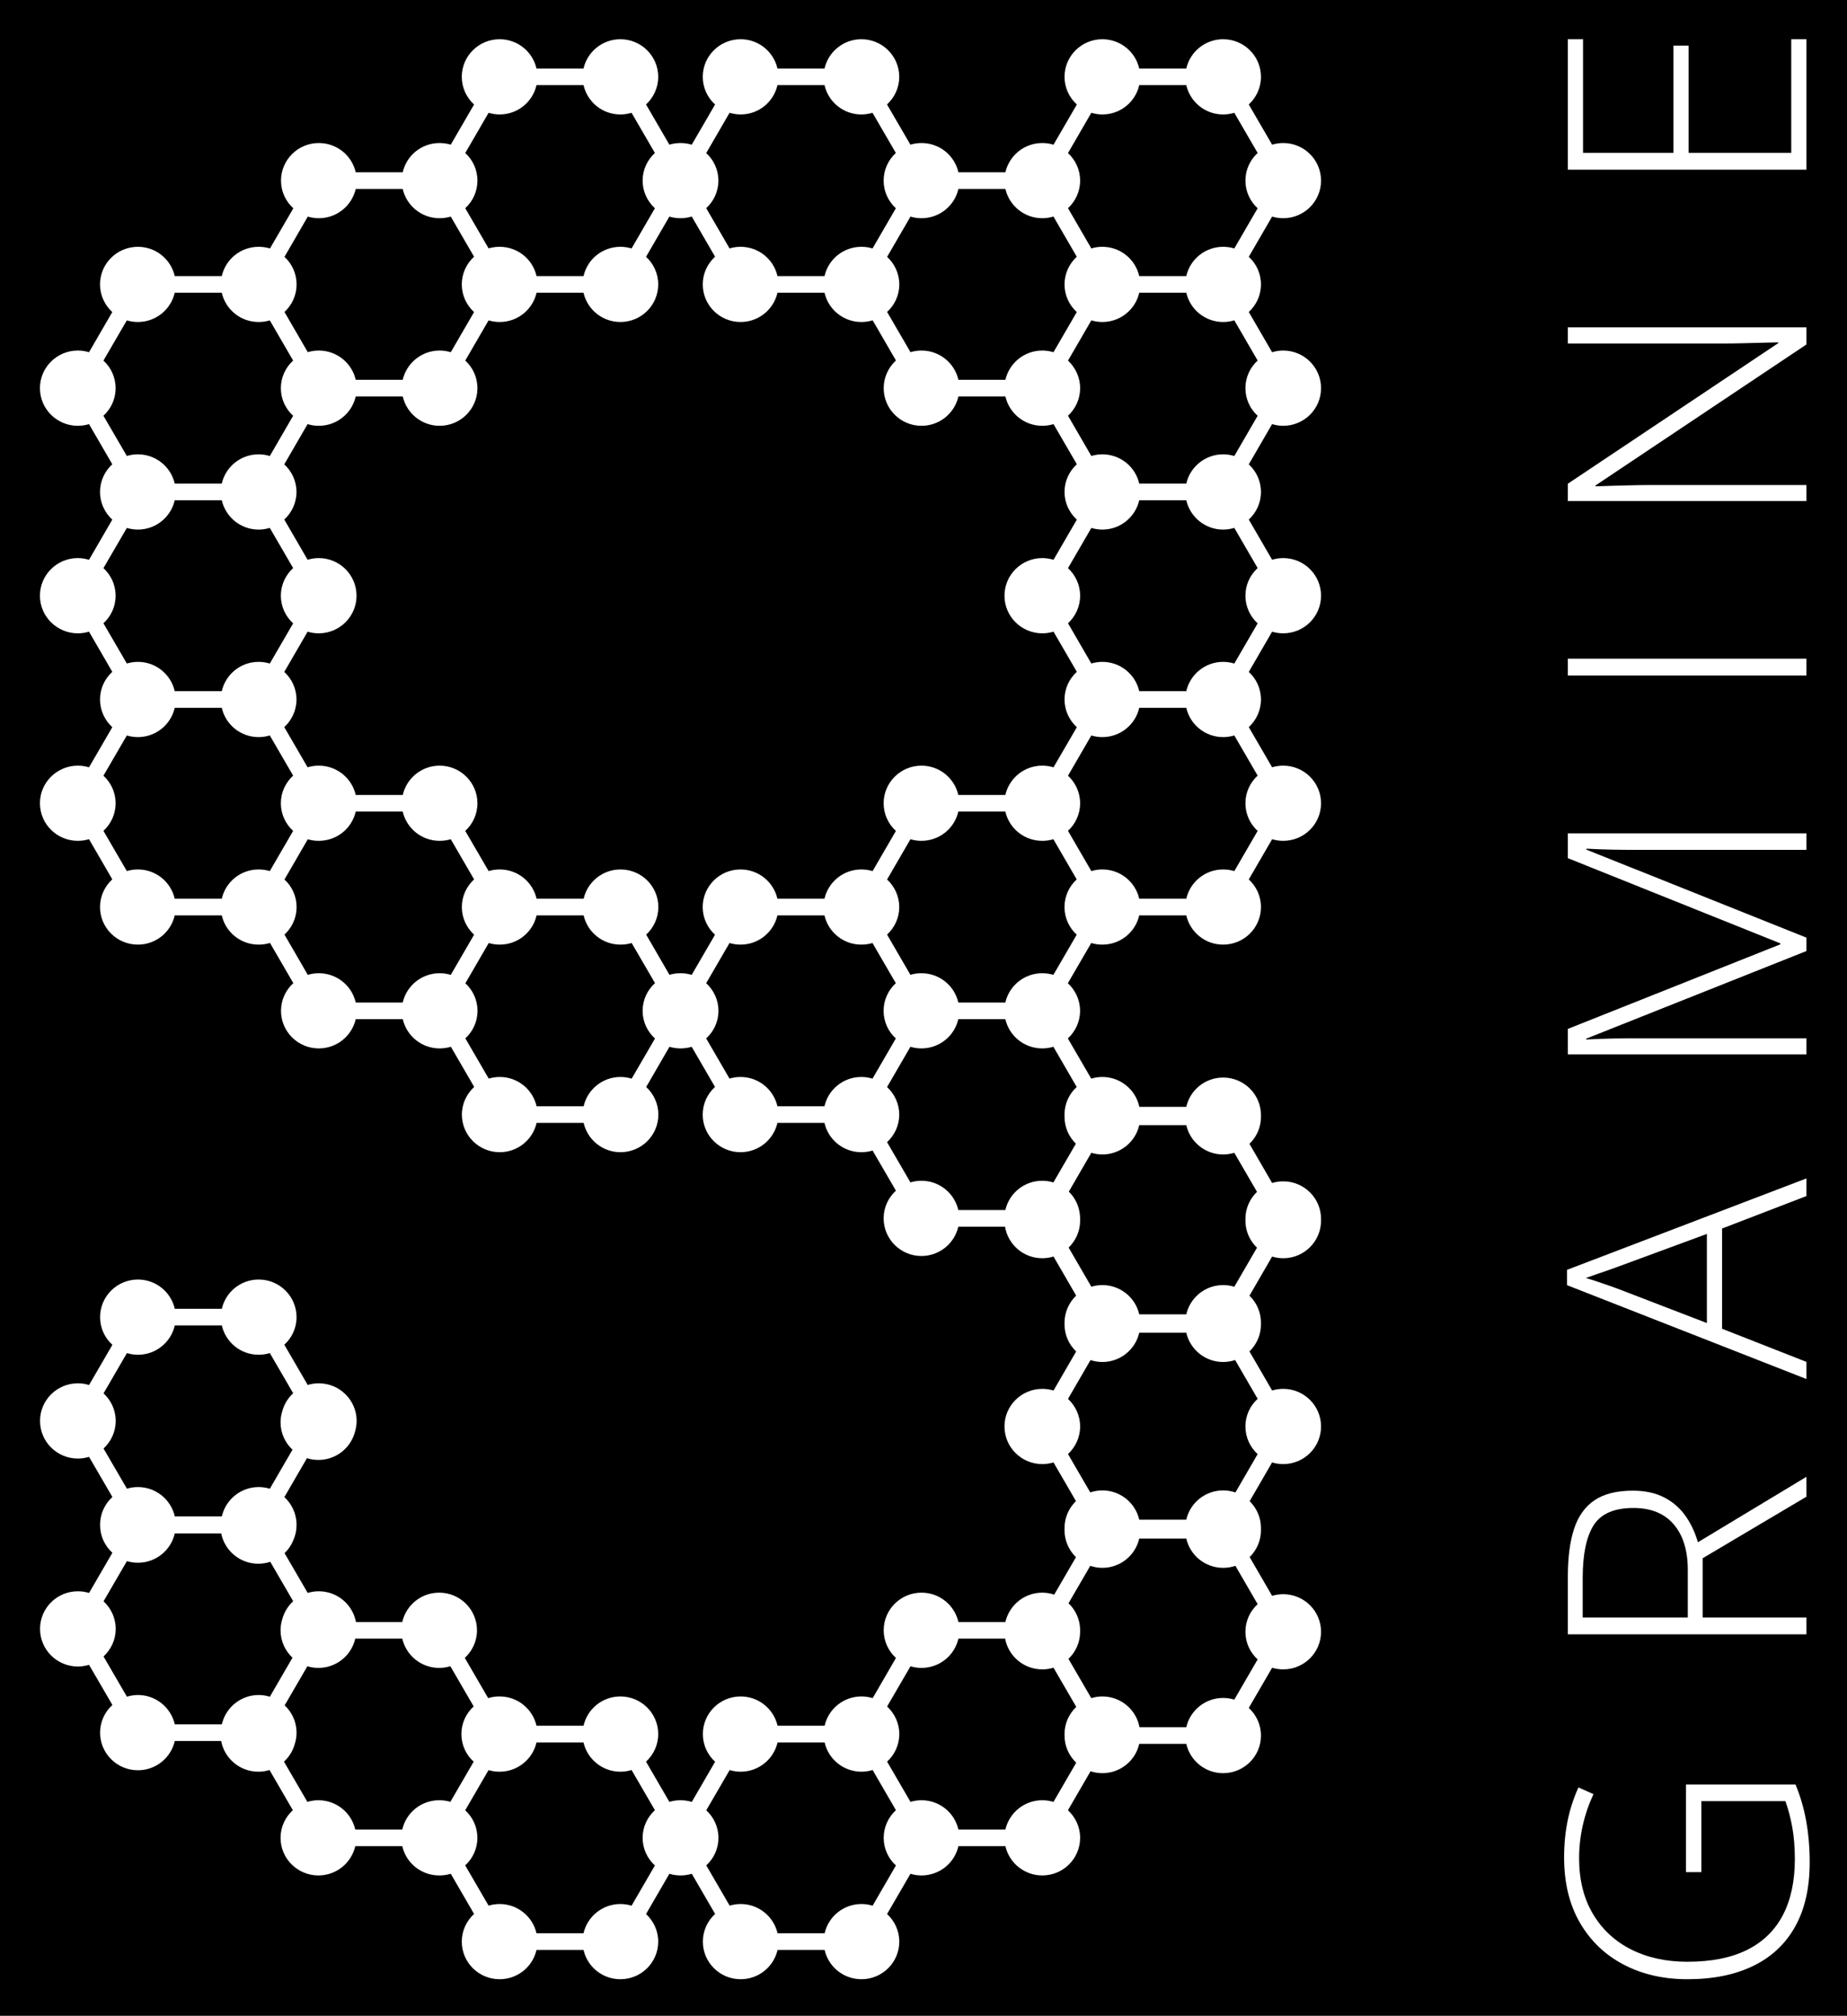 <?xml version="1.0" encoding="UTF-8"?>
<!DOCTYPE svg PUBLIC "-//W3C//DTD SVG 1.1//EN" "http://www.w3.org/Graphics/SVG/1.1/DTD/svg11.dtd">
<svg version="1.1" xmlns="http://www.w3.org/2000/svg" xmlns:xlink="http://www.w3.org/1999/xlink" x="0" y="0" width="702.48" height="766.48" viewBox="0, 0, 351.24, 383.24">
  <g id="Background">
    <rect x="0" y="0" width="351.24" height="383.24" fill="#000000"/>
  </g>
  <g id="Layer_1">
    <g>
      <path d="M239.163,304.973 C237.736,306.282 236.839,308.148 236.839,310.229 C236.839,312.312 237.736,314.175 239.163,315.484 L234.726,323.123 C234.055,322.923 233.343,322.805 232.602,322.805 C229.179,322.805 226.317,325.188 225.594,328.378 L216.702,328.378 C216.089,325.051 213.161,322.521 209.631,322.521 C208.897,322.521 208.193,322.632 207.525,322.842 L203.188,315.377 C204.553,314.075 205.405,312.246 205.405,310.229 L205.405,309.948 C205.405,307.927 204.56,306.101 203.199,304.8 L207.334,297.689 C208.056,297.936 208.835,298.072 209.631,298.072 C213.061,298.072 215.916,295.69 216.646,292.507 L225.594,292.507 C226.317,295.69 229.179,298.072 232.602,298.072 C233.417,298.072 234.202,297.936 234.936,297.689 L239.163,304.973 z M19.688,264.9 L24.136,257.244 C24.793,257.443 25.497,257.561 26.231,257.561 C29.65,257.561 32.516,255.182 33.239,251.988 L42.186,251.988 C42.909,255.182 45.771,257.561 49.194,257.561 C49.935,257.561 50.647,257.443 51.315,257.244 L55.752,264.882 C54.774,265.774 54.051,266.936 53.694,268.246 C53.476,268.928 53.354,269.654 53.354,270.411 C53.354,272.465 54.232,274.313 55.622,275.611 L51.315,283.032 C50.647,282.832 49.935,282.714 49.194,282.714 C45.889,282.714 43.101,284.95 42.267,287.978 C42.231,288.077 42.212,288.18 42.186,288.287 L33.239,288.287 C32.516,285.097 29.65,282.714 26.231,282.714 C25.497,282.714 24.793,282.821 24.136,283.024 L19.688,275.386 C21.108,274.077 22.004,272.21 22.004,270.138 C22.004,268.065 21.108,266.202 19.688,264.9 z M26.231,322.248 C25.497,322.248 24.793,322.37 24.136,322.569 L19.688,314.92 C21.108,313.611 22.004,311.748 22.004,309.675 C22.004,307.603 21.108,305.736 19.688,304.438 L24.136,296.789 C24.793,296.992 25.497,297.099 26.231,297.099 C29.65,297.099 32.516,294.716 33.239,291.526 L42.065,291.526 C42.717,294.808 45.635,297.29 49.128,297.29 C49.917,297.29 50.684,297.154 51.396,296.918 L55.752,304.42 C54.774,305.32 54.051,306.474 53.694,307.783 C53.476,308.466 53.354,309.192 53.354,309.948 C53.354,312.003 54.232,313.847 55.622,315.156 L51.315,322.577 C50.647,322.37 49.935,322.248 49.194,322.248 C45.882,322.248 43.101,324.487 42.267,327.515 C42.231,327.615 42.212,327.714 42.186,327.825 L33.239,327.825 C32.516,324.642 29.65,322.248 26.231,322.248 z M60.546,342.253 C59.816,342.253 59.112,342.364 58.451,342.563 L54.003,334.917 C54.973,334.025 55.696,332.871 56.054,331.561 C56.275,330.89 56.393,330.16 56.393,329.407 C56.393,327.36 55.523,325.516 54.132,324.214 L58.451,316.786 C59.112,316.985 59.816,317.096 60.546,317.096 C63.858,317.096 66.647,314.868 67.48,311.84 C67.51,311.737 67.535,311.63 67.561,311.53 L76.501,311.53 C77.232,314.713 80.086,317.096 83.516,317.096 C84.25,317.096 84.962,316.985 85.641,316.775 L90.078,324.413 C88.639,325.723 87.743,327.596 87.743,329.669 C87.743,331.753 88.639,333.627 90.078,334.925 L85.648,342.556 C84.992,342.364 84.306,342.253 83.59,342.253 L83.516,342.253 C80.086,342.253 77.224,344.636 76.501,347.819 L67.561,347.819 C66.831,344.636 63.976,342.253 60.546,342.253 z M117.979,361.985 C114.549,361.985 111.694,364.368 110.964,367.551 L102.024,367.551 C101.301,364.368 98.439,361.985 95.009,361.985 C94.286,361.985 93.571,362.096 92.914,362.295 L88.466,354.638 C89.893,353.34 90.782,351.474 90.782,349.401 C90.782,347.328 89.893,345.473 88.466,344.164 L92.903,336.526 C93.545,336.717 94.231,336.828 94.935,336.828 C94.954,336.828 94.961,336.817 94.972,336.817 C94.99,336.817 94.998,336.828 95.009,336.828 C98.439,336.828 101.301,334.445 102.024,331.262 L110.964,331.262 C111.694,334.445 114.549,336.828 117.979,336.828 C118.713,336.828 119.436,336.717 120.104,336.507 L124.54,344.145 C123.113,345.455 122.206,347.321 122.206,349.401 C122.206,351.485 123.113,353.359 124.54,354.657 L120.104,362.306 C119.436,362.096 118.713,361.985 117.979,361.985 z M163.824,361.985 C160.394,361.985 157.539,364.368 156.816,367.551 L147.868,367.551 C147.138,364.368 144.272,361.985 140.85,361.985 C140.12,361.985 139.415,362.096 138.755,362.295 L134.311,354.638 C135.727,353.34 136.627,351.474 136.627,349.401 C136.627,347.328 135.727,345.473 134.311,344.164 L138.755,336.518 C139.415,336.717 140.12,336.828 140.85,336.828 C144.272,336.828 147.138,334.445 147.868,331.262 L156.816,331.262 C157.539,334.445 160.394,336.828 163.824,336.828 C164.554,336.828 165.269,336.717 165.944,336.507 L170.374,344.145 C168.954,345.455 168.05,347.321 168.05,349.401 C168.05,351.485 168.954,353.359 170.374,354.657 L165.944,362.306 C165.269,362.096 164.554,361.985 163.824,361.985 z M198.213,342.253 C194.783,342.253 191.928,344.636 191.194,347.819 L182.257,347.819 C181.535,344.636 178.672,342.253 175.242,342.253 C174.52,342.253 173.804,342.364 173.147,342.563 L168.699,334.917 C170.127,333.608 171.016,331.742 171.016,329.669 C171.016,327.596 170.116,325.741 168.699,324.432 L173.147,316.786 C173.804,316.985 174.52,317.096 175.242,317.096 C178.672,317.096 181.535,314.713 182.257,311.53 L191.142,311.53 C191.755,314.857 194.69,317.376 198.213,317.376 C198.954,317.376 199.666,317.266 200.344,317.059 L204.671,324.506 C203.299,325.815 202.439,327.641 202.439,329.669 C202.439,329.724 202.447,329.769 202.447,329.817 C202.447,329.861 202.439,329.905 202.439,329.961 C202.439,331.989 203.299,333.815 204.663,335.117 L200.333,342.574 C199.666,342.364 198.943,342.253 198.213,342.253 z M232.602,86.376 C229.179,86.376 226.317,88.759 225.594,91.941 L216.646,91.941 C215.923,88.759 213.061,86.376 209.631,86.376 C208.908,86.376 208.204,86.487 207.536,86.686 L203.099,79.04 C204.508,77.731 205.405,75.876 205.405,73.803 C205.405,71.73 204.508,69.864 203.099,68.554 L207.536,60.909 C208.204,61.108 208.908,61.219 209.631,61.219 C213.061,61.219 215.923,58.836 216.646,55.653 L225.594,55.653 C226.317,58.836 229.179,61.219 232.602,61.219 C233.343,61.219 234.055,61.108 234.726,60.898 L239.163,68.547 C237.736,69.845 236.839,71.719 236.839,73.803 C236.839,75.876 237.736,77.749 239.163,79.047 L234.726,86.697 C234.055,86.487 233.343,86.376 232.602,86.376 z M198.194,185.028 C194.772,185.028 191.909,187.4 191.187,190.594 L182.239,190.594 C181.516,187.4 178.654,185.028 175.231,185.028 L175.224,185.028 C174.49,185.028 173.797,185.128 173.129,185.327 L168.692,177.681 C170.108,176.379 171.005,174.517 171.005,172.444 C171.005,170.371 170.108,168.505 168.692,167.207 L173.136,159.55 C173.797,159.757 174.501,159.856 175.231,159.856 C178.654,159.856 181.516,157.485 182.239,154.294 L191.187,154.294 C191.909,157.485 194.772,159.856 198.194,159.856 L198.213,159.856 C198.943,159.856 199.658,159.749 200.319,159.55 L204.755,167.188 C203.328,168.498 202.432,170.36 202.432,172.444 C202.432,174.524 203.328,176.391 204.755,177.7 L200.319,185.338 C199.647,185.135 198.935,185.028 198.194,185.028 z M198.213,41.487 C198.943,41.487 199.666,41.376 200.333,41.166 L204.77,48.815 C203.347,50.113 202.439,51.987 202.439,54.071 C202.439,56.151 203.336,58.017 204.77,59.327 L200.333,66.965 C199.666,66.755 198.943,66.644 198.213,66.644 C194.783,66.644 191.928,69.027 191.194,72.209 L182.257,72.209 C181.535,69.027 178.672,66.644 175.242,66.644 C174.52,66.644 173.804,66.755 173.147,66.954 L168.699,59.308 C170.127,57.999 171.016,56.144 171.016,54.071 C171.016,51.998 170.116,50.132 168.699,48.834 L173.147,41.177 C173.804,41.376 174.508,41.487 175.231,41.487 L175.242,41.487 C178.672,41.487 181.535,39.104 182.257,35.921 L191.194,35.921 C191.928,39.104 194.783,41.487 198.213,41.487 z M204.781,98.79 L200.344,106.429 C199.666,106.219 198.954,106.101 198.213,106.101 C194.24,106.101 191.021,109.302 191.021,113.256 C191.021,117.202 194.24,120.403 198.213,120.403 C198.954,120.403 199.666,120.293 200.344,120.086 L204.781,127.725 C203.347,129.023 202.439,130.896 202.439,132.98 C202.439,135.071 203.347,136.934 204.781,138.254 L200.344,145.882 C199.666,145.671 198.954,145.564 198.213,145.564 L198.194,145.564 C194.772,145.564 191.909,147.947 191.187,151.137 L182.239,151.137 C181.516,147.947 178.654,145.564 175.231,145.564 C171.263,145.564 168.039,148.766 168.039,152.712 C168.039,154.803 168.939,156.666 170.374,157.975 L165.937,165.614 C165.258,165.403 164.547,165.296 163.805,165.296 L163.794,165.296 C160.375,165.296 157.509,167.679 156.787,170.862 L147.843,170.862 C147.109,167.679 144.254,165.296 140.824,165.296 C136.855,165.296 133.632,168.498 133.632,172.444 C133.632,174.524 134.539,176.398 135.974,177.707 L131.537,185.338 C130.869,185.135 130.158,185.028 129.424,185.028 L129.405,185.028 C128.675,185.028 127.978,185.128 127.31,185.327 L122.884,177.689 C124.301,176.379 125.197,174.517 125.197,172.444 C125.197,168.498 121.977,165.296 117.998,165.296 C114.579,165.296 111.713,167.679 110.99,170.862 L102.042,170.862 C101.319,167.679 98.465,165.296 95.035,165.296 L95.027,165.296 C94.293,165.296 93.582,165.403 92.921,165.606 L88.477,157.968 C89.904,156.659 90.79,154.792 90.79,152.712 C90.79,148.766 87.57,145.564 83.601,145.564 C80.179,145.564 77.317,147.947 76.594,151.137 L67.646,151.137 C66.923,147.947 64.057,145.564 60.627,145.564 L60.609,145.564 C59.868,145.564 59.163,145.671 58.496,145.874 L54.059,138.236 C55.479,136.927 56.382,135.06 56.382,132.98 C56.382,130.907 55.479,129.041 54.059,127.743 L58.496,120.094 C59.163,120.293 59.868,120.403 60.609,120.403 C64.581,120.403 67.801,117.202 67.801,113.256 C67.801,109.302 64.581,106.101 60.609,106.101 C59.868,106.101 59.163,106.219 58.496,106.418 L54.059,98.772 C55.479,97.47 56.382,95.608 56.382,93.524 C56.382,91.451 55.479,89.588 54.059,88.279 L58.496,80.63 C59.163,80.84 59.868,80.951 60.609,80.951 L60.627,80.951 C64.057,80.951 66.923,78.568 67.646,75.374 L76.594,75.374 C77.317,78.568 80.179,80.951 83.601,80.951 C87.57,80.951 90.79,77.749 90.79,73.803 C90.79,71.719 89.904,69.856 88.477,68.547 L92.914,60.909 C93.582,61.108 94.286,61.219 95.009,61.219 L95.027,61.219 C98.45,61.219 101.312,58.836 102.035,55.653 L110.964,55.653 C111.694,58.836 114.549,61.219 117.979,61.219 C121.951,61.219 125.171,58.017 125.171,54.071 C125.171,51.987 124.275,50.124 122.855,48.823 L127.292,41.177 C127.963,41.376 128.668,41.487 129.398,41.487 L129.416,41.487 C130.158,41.487 130.869,41.376 131.548,41.166 L135.985,48.804 C134.547,50.113 133.643,51.98 133.643,54.071 C133.643,58.017 136.863,61.219 140.842,61.219 C144.265,61.219 147.127,58.836 147.85,55.653 L156.798,55.653 C157.521,58.836 160.383,61.219 163.805,61.219 L163.824,61.219 C164.565,61.219 165.277,61.108 165.955,60.898 L170.381,68.536 C168.954,69.845 168.05,71.712 168.05,73.803 C168.05,77.749 171.27,80.951 175.242,80.951 C178.672,80.951 181.535,78.568 182.257,75.374 L191.194,75.374 C191.928,78.568 194.783,80.951 198.213,80.951 C198.954,80.951 199.666,80.84 200.344,80.63 L204.781,88.261 C203.347,89.57 202.439,91.444 202.439,93.524 C202.439,95.615 203.347,97.481 204.781,98.79 z M117.998,204.749 C114.579,204.749 111.713,207.132 110.99,210.315 L102.042,210.315 C101.319,207.132 98.465,204.749 95.035,204.749 C94.304,204.749 93.6,204.86 92.94,205.059 L88.496,197.413 C89.912,196.104 90.808,194.249 90.808,192.176 C90.808,190.1 89.912,188.237 88.496,186.939 L92.94,179.282 C93.6,179.481 94.304,179.588 95.027,179.588 L95.035,179.588 C98.465,179.588 101.319,177.217 102.042,174.026 L110.99,174.026 C111.713,177.217 114.579,179.588 117.998,179.588 C118.739,179.588 119.454,179.481 120.122,179.282 L124.559,186.902 C123.113,188.211 122.206,190.085 122.206,192.176 C122.206,194.267 123.113,196.13 124.559,197.439 L120.122,205.07 C119.454,204.86 118.739,204.749 117.998,204.749 z M140.824,204.749 C140.101,204.749 139.397,204.86 138.729,205.059 L134.292,197.421 C135.719,196.123 136.627,194.256 136.627,192.176 C136.627,190.092 135.719,188.23 134.292,186.92 L138.729,179.282 C139.397,179.481 140.101,179.588 140.824,179.588 C144.254,179.588 147.109,177.217 147.843,174.026 L156.787,174.026 C157.509,177.217 160.375,179.588 163.794,179.588 L163.805,179.588 C164.547,179.588 165.251,179.481 165.919,179.282 L170.356,186.92 C168.928,188.23 168.032,190.092 168.032,192.176 C168.032,194.256 168.928,196.123 170.356,197.432 L165.919,205.07 C165.251,204.86 164.547,204.749 163.805,204.749 L163.794,204.749 C160.375,204.749 157.509,207.132 156.787,210.315 L147.843,210.315 C147.109,207.132 144.254,204.749 140.824,204.749 z M209.631,21.762 C213.061,21.762 215.923,19.379 216.646,16.189 L225.594,16.189 C226.317,19.379 229.179,21.762 232.602,21.762 C233.343,21.762 234.055,21.644 234.726,21.445 L239.163,29.083 C237.736,30.392 236.839,32.255 236.839,34.339 C236.839,36.419 237.736,38.285 239.163,39.595 L234.726,47.233 C234.055,47.034 233.343,46.923 232.602,46.923 C229.179,46.923 226.317,49.295 225.594,52.489 L216.646,52.489 C215.916,49.295 213.061,46.923 209.631,46.923 C208.908,46.923 208.204,47.023 207.536,47.233 L203.099,39.576 C204.508,38.274 205.405,36.412 205.405,34.339 C205.405,32.266 204.508,30.4 203.099,29.102 L207.536,21.445 C208.204,21.644 208.908,21.762 209.631,21.762 z M140.842,21.762 C144.265,21.762 147.127,19.379 147.85,16.189 L156.798,16.189 C157.521,19.379 160.383,21.762 163.805,21.762 C164.547,21.762 165.258,21.644 165.926,21.445 L170.363,29.083 C168.939,30.392 168.039,32.255 168.039,34.339 C168.039,36.419 168.939,38.285 170.363,39.595 L165.926,47.233 C165.258,47.023 164.554,46.923 163.824,46.923 L163.805,46.923 C160.383,46.923 157.521,49.295 156.798,52.489 L147.85,52.489 C147.127,49.295 144.265,46.923 140.842,46.923 C140.112,46.923 139.408,47.023 138.74,47.233 L134.3,39.576 C135.719,38.274 136.616,36.412 136.616,34.339 C136.616,32.266 135.719,30.4 134.3,29.102 L138.74,21.445 C139.408,21.644 140.112,21.762 140.842,21.762 z M95.009,21.762 C98.439,21.762 101.301,19.379 102.024,16.189 L110.972,16.189 C111.694,19.379 114.549,21.762 117.979,21.762 C118.713,21.762 119.436,21.644 120.104,21.445 L124.54,29.083 C123.113,30.392 122.206,32.255 122.206,34.339 C122.206,36.419 123.113,38.285 124.54,39.595 L120.104,47.233 C119.436,47.034 118.713,46.923 117.979,46.923 C114.549,46.923 111.694,49.295 110.972,52.489 L102.035,52.489 C101.312,49.295 98.45,46.923 95.027,46.923 L95.009,46.923 C94.286,46.923 93.582,47.023 92.914,47.222 L88.477,39.584 C89.904,38.274 90.79,36.412 90.79,34.339 C90.79,32.255 89.904,30.392 88.477,29.091 L92.914,21.445 C93.571,21.644 94.286,21.762 95.009,21.762 z M60.627,41.487 C64.057,41.487 66.923,39.104 67.646,35.921 L76.583,35.921 C77.306,39.104 80.16,41.487 83.59,41.487 L83.601,41.487 C84.343,41.487 85.047,41.376 85.722,41.177 L90.152,48.804 C88.724,50.113 87.817,51.98 87.817,54.071 C87.817,56.151 88.724,58.025 90.152,59.334 L85.722,66.965 C85.054,66.755 84.343,66.644 83.601,66.644 C80.179,66.644 77.317,69.027 76.583,72.209 L67.646,72.209 C66.923,69.027 64.057,66.644 60.627,66.644 L60.609,66.644 C59.886,66.644 59.193,66.755 58.532,66.954 L54.096,59.308 C55.516,57.999 56.401,56.144 56.401,54.071 C56.401,51.998 55.516,50.132 54.096,48.834 L58.532,41.177 C59.2,41.376 59.904,41.487 60.627,41.487 z M19.67,68.554 L24.118,60.909 C24.785,61.108 25.49,61.219 26.22,61.219 C29.643,61.219 32.505,58.836 33.228,55.653 L42.175,55.653 C42.898,58.836 45.753,61.219 49.183,61.219 L49.212,61.219 C49.943,61.219 50.647,61.108 51.307,60.909 L55.744,68.547 C54.317,69.845 53.41,71.719 53.41,73.803 C53.41,75.876 54.317,77.749 55.744,79.047 L51.307,86.697 C50.64,86.487 49.924,86.376 49.183,86.376 C45.753,86.376 42.898,88.759 42.175,91.941 L33.228,91.941 C32.505,88.759 29.643,86.376 26.22,86.376 C25.49,86.376 24.785,86.487 24.118,86.686 L19.67,79.04 C21.097,77.731 21.986,75.876 21.986,73.803 C21.986,71.73 21.097,69.864 19.67,68.554 z M19.67,108.011 L24.118,100.373 C24.785,100.561 25.49,100.683 26.22,100.683 C29.643,100.683 32.505,98.289 33.228,95.106 L42.175,95.106 C42.898,98.289 45.753,100.683 49.183,100.683 C49.924,100.683 50.64,100.561 51.307,100.362 L55.744,108 C54.317,109.302 53.41,111.175 53.41,113.256 C53.41,115.339 54.317,117.202 55.744,118.511 L51.307,126.15 C50.64,125.951 49.924,125.832 49.183,125.832 C45.753,125.832 42.898,128.215 42.175,131.405 L33.228,131.405 C32.505,128.215 29.643,125.832 26.22,125.832 C25.49,125.832 24.785,125.951 24.118,126.142 L19.67,118.493 C21.097,117.195 21.986,115.328 21.986,113.256 C21.986,111.183 21.097,109.32 19.67,108.011 z M26.22,165.296 C25.49,165.296 24.785,165.403 24.118,165.606 L19.67,157.957 C21.097,156.648 21.986,154.785 21.986,152.712 C21.986,150.639 21.097,148.784 19.67,147.475 L24.118,139.826 C24.785,140.025 25.49,140.135 26.22,140.135 C29.643,140.135 32.505,137.753 33.228,134.57 L42.175,134.57 C42.898,137.753 45.753,140.135 49.183,140.135 C49.924,140.135 50.64,140.025 51.307,139.818 L55.744,147.456 C54.317,148.766 53.41,150.628 53.41,152.712 C53.41,154.792 54.317,156.666 55.744,157.968 L51.307,165.606 C50.647,165.403 49.943,165.296 49.212,165.296 L49.183,165.296 C45.753,165.296 42.898,167.679 42.175,170.862 L33.228,170.862 C32.505,167.679 29.643,165.296 26.22,165.296 z M60.627,185.028 C59.904,185.028 59.2,185.135 58.532,185.338 L54.096,177.681 C55.516,176.379 56.401,174.517 56.401,172.444 C56.401,170.371 55.516,168.505 54.096,167.207 L58.532,159.558 C59.193,159.757 59.886,159.856 60.609,159.856 L60.627,159.856 C64.057,159.856 66.923,157.485 67.646,154.294 L76.583,154.294 C77.317,157.485 80.179,159.856 83.601,159.856 C84.343,159.856 85.054,159.749 85.722,159.55 L90.159,167.188 C88.732,168.498 87.828,170.36 87.828,172.444 C87.828,174.524 88.732,176.391 90.159,177.7 L85.722,185.338 C85.054,185.135 84.35,185.028 83.609,185.028 L83.601,185.028 C80.179,185.028 77.317,187.4 76.583,190.594 L67.646,190.594 C66.923,187.4 64.057,185.028 60.627,185.028 z M202.432,211.908 C202.432,212.015 202.439,212.133 202.447,212.244 C202.447,212.27 202.439,212.299 202.439,212.332 C202.439,214.324 203.273,216.135 204.597,217.437 L200.319,224.802 C199.647,224.592 198.935,224.481 198.194,224.481 C194.772,224.481 191.909,226.864 191.187,230.047 L182.239,230.047 C181.516,226.864 178.654,224.481 175.231,224.481 C174.501,224.481 173.797,224.592 173.136,224.791 L168.692,217.145 C170.108,215.836 171.005,213.981 171.005,211.908 C171.005,209.832 170.108,207.969 168.692,206.66 L173.129,199.014 C173.797,199.213 174.49,199.32 175.224,199.32 L175.231,199.32 C178.654,199.32 181.516,196.938 182.239,193.758 L191.187,193.758 C191.909,196.938 194.772,199.32 198.194,199.32 C198.935,199.32 199.647,199.213 200.319,199.003 L204.755,206.652 C203.328,207.951 202.432,209.824 202.432,211.908 z M239.163,276.448 L234.936,283.74 C234.202,283.485 233.417,283.349 232.602,283.349 C229.179,283.349 226.317,285.731 225.594,288.914 L216.646,288.914 C215.923,285.731 213.061,283.349 209.631,283.349 C208.835,283.349 208.056,283.485 207.334,283.732 L203.099,276.441 C204.508,275.131 205.405,273.265 205.405,271.192 C205.405,269.12 204.508,267.265 203.099,265.955 L207.378,258.571 C208.093,258.807 208.853,258.937 209.631,258.937 C213.061,258.937 215.916,256.554 216.646,253.371 L225.594,253.371 C226.317,256.554 229.179,258.937 232.602,258.937 C233.398,258.937 234.165,258.8 234.881,258.564 L239.163,265.937 C237.736,267.246 236.839,269.112 236.839,271.192 C236.839,273.276 237.736,275.15 239.163,276.448 z M232.602,219.48 C233.343,219.48 234.055,219.362 234.726,219.163 L239.041,226.591 C237.68,227.893 236.839,229.718 236.839,231.74 C236.839,231.791 236.839,231.847 236.847,231.895 C236.839,231.946 236.839,232.001 236.839,232.057 C236.839,234.085 237.68,235.904 239.041,237.202 L234.726,244.634 C234.055,244.423 233.343,244.313 232.602,244.313 C229.179,244.313 226.317,246.695 225.594,249.878 L216.646,249.878 C215.923,246.695 213.061,244.313 209.631,244.313 C208.908,244.313 208.204,244.423 207.536,244.623 L203.218,237.183 C204.56,235.885 205.405,234.074 205.405,232.057 L205.405,231.74 C205.405,231.467 205.386,231.194 205.357,230.928 C205.194,229.221 204.416,227.683 203.254,226.547 L207.536,219.163 C208.204,219.362 208.908,219.48 209.631,219.48 C213.061,219.48 215.923,217.097 216.646,213.907 L225.594,213.907 C226.317,217.097 229.179,219.48 232.602,219.48 z M239.163,157.968 L234.726,165.614 C234.055,165.403 233.343,165.296 232.602,165.296 C229.179,165.296 226.317,167.679 225.594,170.862 L216.646,170.862 C215.923,167.679 213.061,165.296 209.631,165.296 L209.62,165.296 C208.897,165.296 208.193,165.403 207.536,165.606 L203.099,157.957 C204.508,156.648 205.405,154.785 205.405,152.712 C205.405,150.639 204.508,148.784 203.099,147.475 L207.536,139.826 C208.204,140.025 208.908,140.135 209.631,140.135 C213.061,140.135 215.923,137.753 216.646,134.57 L225.594,134.57 C226.317,137.753 229.179,140.135 232.602,140.135 C233.343,140.135 234.055,140.025 234.726,139.818 L239.163,147.456 C237.736,148.766 236.839,150.628 236.839,152.712 C236.839,154.792 237.736,156.666 239.163,157.968 z M239.163,118.511 L234.726,126.15 C234.055,125.951 233.343,125.832 232.602,125.832 C229.179,125.832 226.317,128.215 225.594,131.405 L216.646,131.405 C215.923,128.215 213.061,125.832 209.631,125.832 C208.908,125.832 208.204,125.951 207.536,126.142 L203.099,118.493 C204.508,117.195 205.405,115.328 205.405,113.256 C205.405,111.183 204.508,109.32 203.099,108.011 L207.536,100.373 C208.204,100.561 208.908,100.683 209.631,100.683 C213.061,100.683 215.923,98.289 216.646,95.106 L225.594,95.106 C226.317,98.289 229.179,100.683 232.602,100.683 C233.343,100.683 234.055,100.561 234.726,100.362 L239.163,108 C237.736,109.302 236.839,111.175 236.839,113.256 C236.839,115.339 237.736,117.202 239.163,118.511 z M244.028,80.951 C248,80.951 251.22,77.749 251.22,73.803 C251.22,69.845 248,66.644 244.028,66.644 C243.297,66.644 242.593,66.755 241.914,66.965 L237.477,59.315 C238.905,58.006 239.794,56.144 239.794,54.071 C239.794,51.987 238.905,50.124 237.477,48.823 L241.914,41.177 C242.593,41.376 243.297,41.487 244.028,41.487 C248,41.487 251.22,38.285 251.22,34.339 C251.22,30.392 248,27.191 244.028,27.191 C243.297,27.191 242.593,27.302 241.914,27.501 L237.477,19.863 C238.905,18.542 239.794,16.68 239.794,14.607 C239.794,10.661 236.574,7.459 232.602,7.459 C229.179,7.459 226.317,9.842 225.594,13.032 L216.646,13.032 C215.923,9.842 213.061,7.459 209.631,7.459 C205.659,7.459 202.439,10.661 202.439,14.607 C202.439,16.687 203.347,18.561 204.781,19.87 L200.344,27.508 C199.655,27.298 198.935,27.191 198.213,27.191 C194.783,27.191 191.928,29.563 191.194,32.757 L182.257,32.757 C181.535,29.563 178.672,27.191 175.242,27.191 L175.231,27.191 C174.501,27.191 173.786,27.302 173.129,27.501 L168.681,19.863 C170.108,18.542 171.005,16.687 171.005,14.607 C171.005,10.661 167.785,7.459 163.805,7.459 C160.383,7.459 157.521,9.842 156.798,13.032 L147.85,13.032 C147.127,9.842 144.265,7.459 140.842,7.459 C136.863,7.459 133.643,10.661 133.643,14.607 C133.643,16.687 134.547,18.561 135.985,19.87 L131.548,27.508 C130.858,27.298 130.139,27.191 129.416,27.191 L129.398,27.191 C128.668,27.191 127.963,27.302 127.292,27.501 L122.855,19.863 C124.275,18.542 125.171,16.687 125.171,14.607 C125.171,10.661 121.951,7.459 117.979,7.459 C114.549,7.459 111.694,9.842 110.964,13.032 L102.024,13.032 C101.301,9.842 98.439,7.459 95.009,7.459 C91.037,7.459 87.817,10.661 87.817,14.607 C87.817,16.687 88.724,18.561 90.152,19.87 L85.722,27.501 C85.047,27.302 84.343,27.191 83.601,27.191 L83.59,27.191 C80.16,27.191 77.306,29.563 76.583,32.757 L67.646,32.757 C66.923,29.563 64.057,27.191 60.627,27.191 C56.659,27.191 53.439,30.392 53.439,34.339 C53.439,36.419 54.343,38.293 55.781,39.602 L51.344,47.233 C50.666,47.034 49.954,46.923 49.212,46.923 L49.183,46.923 C45.753,46.923 42.898,49.295 42.175,52.489 L33.228,52.489 C32.505,49.295 29.643,46.923 26.22,46.923 C22.24,46.923 19.021,50.124 19.021,54.071 C19.021,56.151 19.928,58.025 21.355,59.327 L16.926,66.965 C16.251,66.755 15.535,66.644 14.794,66.644 C10.825,66.644 7.595,69.845 7.595,73.803 C7.595,77.749 10.825,80.951 14.794,80.951 C15.535,80.951 16.251,80.84 16.926,80.63 L21.355,88.261 C19.928,89.57 19.021,91.444 19.021,93.524 C19.021,95.615 19.928,97.481 21.355,98.79 L16.926,106.429 C16.251,106.219 15.535,106.101 14.794,106.101 C10.825,106.101 7.595,109.302 7.595,113.256 C7.595,117.202 10.825,120.403 14.794,120.403 C15.535,120.403 16.251,120.293 16.926,120.086 L21.355,127.725 C19.928,129.023 19.021,130.896 19.021,132.98 C19.021,135.071 19.928,136.934 21.355,138.254 L16.926,145.882 C16.251,145.671 15.535,145.564 14.794,145.564 C10.825,145.564 7.595,148.766 7.595,152.712 C7.595,156.659 10.825,159.856 14.794,159.856 C15.535,159.856 16.251,159.749 16.926,159.539 L21.355,167.177 C19.928,168.487 19.021,170.36 19.021,172.444 C19.021,176.391 22.24,179.588 26.22,179.588 C29.643,179.588 32.505,177.217 33.228,174.026 L42.175,174.026 C42.898,177.217 45.753,179.588 49.183,179.588 L49.212,179.588 C49.954,179.588 50.666,179.481 51.344,179.271 L55.781,186.909 C54.343,188.219 53.439,190.092 53.439,192.176 C53.439,196.123 56.659,199.32 60.627,199.32 C64.057,199.32 66.923,196.938 67.646,193.758 L76.594,193.758 C77.317,196.938 80.179,199.32 83.601,199.32 L83.609,199.32 C84.35,199.32 85.073,199.213 85.74,199.003 L90.177,206.641 C88.75,207.951 87.835,209.817 87.835,211.908 C87.835,215.854 91.066,219.052 95.035,219.052 C98.465,219.052 101.319,216.67 102.042,213.479 L110.99,213.479 C111.713,216.67 114.579,219.052 117.998,219.052 C121.977,219.052 125.197,215.854 125.197,211.908 C125.197,209.824 124.301,207.962 122.884,206.652 L127.31,199.014 C127.978,199.213 128.675,199.32 129.405,199.32 L129.424,199.32 C130.158,199.32 130.869,199.213 131.537,199.014 L135.974,206.641 C134.539,207.951 133.632,209.817 133.632,211.908 C133.632,215.854 136.855,219.052 140.824,219.052 C144.254,219.052 147.109,216.67 147.843,213.479 L156.787,213.479 C157.509,216.67 160.375,219.052 163.794,219.052 L163.805,219.052 C164.547,219.052 165.258,218.945 165.937,218.735 L170.374,226.366 C168.939,227.675 168.039,229.545 168.039,231.629 C168.039,235.586 171.263,238.784 175.231,238.784 C178.654,238.784 181.516,236.394 182.239,233.211 L191.124,233.211 C191.681,236.612 194.635,239.212 198.213,239.212 C198.954,239.212 199.666,239.094 200.344,238.884 L204.652,246.315 C203.299,247.614 202.439,249.443 202.439,251.472 C202.439,251.523 202.447,251.571 202.447,251.626 C202.447,251.678 202.439,251.733 202.439,251.789 C202.439,253.817 203.291,255.636 204.652,256.934 L200.344,264.366 C199.666,264.155 198.954,264.045 198.213,264.045 C194.24,264.045 191.021,267.246 191.021,271.192 C191.021,275.15 194.24,278.348 198.213,278.348 C198.954,278.348 199.666,278.23 200.344,278.03 L204.615,285.388 C203.28,286.679 202.439,288.498 202.439,290.497 C202.439,290.57 202.447,290.644 202.447,290.714 C202.447,290.781 202.439,290.851 202.439,290.924 C202.439,292.935 203.28,294.745 204.615,296.044 L200.473,303.166 C199.769,302.926 198.998,302.789 198.213,302.789 C194.783,302.789 191.928,305.172 191.194,308.366 L182.257,308.366 C181.535,305.172 178.672,302.789 175.242,302.789 C171.27,302.789 168.05,305.991 168.05,309.948 C168.05,312.028 168.954,313.902 170.381,315.204 L165.955,322.842 C165.277,322.632 164.565,322.521 163.824,322.521 C160.394,322.521 157.539,324.904 156.816,328.087 L147.868,328.087 C147.138,324.904 144.272,322.521 140.85,322.521 C136.881,322.521 133.661,325.723 133.661,329.669 C133.661,331.76 134.558,333.627 135.992,334.936 L131.555,342.574 C130.888,342.364 130.165,342.253 129.424,342.253 L129.398,342.253 C128.668,342.253 127.963,342.364 127.292,342.563 L122.855,334.917 C124.275,333.616 125.171,331.753 125.171,329.669 C125.171,325.723 121.951,322.521 117.979,322.521 C114.549,322.521 111.694,324.904 110.972,328.087 L102.024,328.087 C101.301,324.904 98.439,322.521 95.009,322.521 L94.935,322.521 C94.205,322.521 93.5,322.632 92.833,322.842 L88.392,315.193 C89.812,313.884 90.708,312.021 90.708,309.948 C90.708,305.991 87.489,302.789 83.516,302.789 C80.086,302.789 77.224,305.172 76.501,308.366 L67.69,308.366 C67.071,305.047 64.142,302.528 60.62,302.528 C59.886,302.528 59.182,302.638 58.514,302.837 L54.114,295.28 C54.855,294.572 55.431,293.716 55.807,292.761 C56.183,291.898 56.393,290.943 56.393,289.951 C56.393,289.932 56.382,289.925 56.382,289.906 C56.382,289.895 56.393,289.881 56.393,289.87 C56.393,287.789 55.497,285.923 54.077,284.625 L58.37,277.223 C59.056,277.44 59.786,277.558 60.546,277.558 C63.858,277.558 66.647,275.331 67.48,272.303 C67.69,271.62 67.819,270.894 67.819,270.138 C67.819,266.191 64.589,262.99 60.62,262.99 C59.886,262.99 59.182,263.101 58.514,263.3 L54.07,255.654 C55.497,254.352 56.393,252.49 56.393,250.417 C56.393,246.459 53.173,243.258 49.194,243.258 C45.771,243.258 42.909,245.641 42.186,248.823 L33.239,248.823 C32.516,245.641 29.65,243.258 26.231,243.258 C22.259,243.258 19.032,246.459 19.032,250.417 C19.032,252.497 19.935,254.371 21.374,255.672 L16.937,263.311 C16.258,263.101 15.546,262.99 14.805,262.99 C10.833,262.99 7.613,266.191 7.613,270.138 C7.613,274.095 10.833,277.293 14.805,277.293 C15.546,277.293 16.258,277.175 16.937,276.968 L21.374,284.607 C19.935,285.916 19.032,287.778 19.032,289.87 C19.032,289.881 19.039,289.895 19.039,289.906 C19.039,289.925 19.032,289.932 19.032,289.951 C19.032,292.035 19.935,293.897 21.374,295.206 L16.937,302.845 C16.247,302.635 15.528,302.528 14.805,302.528 C10.833,302.528 7.613,305.729 7.613,309.675 C7.613,313.629 10.833,316.83 14.805,316.83 C15.546,316.83 16.258,316.712 16.937,316.513 L21.374,324.141 C19.935,325.45 19.032,327.323 19.032,329.407 C19.032,333.354 22.259,336.555 26.231,336.555 C29.65,336.555 32.516,334.172 33.239,330.99 L42.057,330.99 C42.681,334.309 45.605,336.828 49.128,336.828 C49.869,336.828 50.584,336.717 51.252,336.507 L55.689,344.145 C54.262,345.447 53.354,347.321 53.354,349.401 C53.354,353.348 56.574,356.549 60.546,356.549 C63.976,356.549 66.831,354.177 67.561,350.983 L76.501,350.983 C77.224,354.177 80.086,356.549 83.516,356.549 L83.59,356.549 C84.332,356.549 85.047,356.438 85.722,356.232 L90.152,363.87 C88.724,365.179 87.817,367.053 87.817,369.133 C87.817,373.079 91.037,376.281 95.009,376.281 C98.439,376.281 101.301,373.909 102.024,370.715 L110.972,370.715 C111.694,373.909 114.549,376.281 117.979,376.281 C121.951,376.281 125.171,373.079 125.171,369.133 C125.171,367.06 124.275,365.198 122.855,363.888 L127.292,356.239 C127.963,356.438 128.668,356.549 129.398,356.549 L129.424,356.549 C130.165,356.549 130.888,356.438 131.555,356.232 L135.992,363.87 C134.558,365.179 133.661,367.053 133.661,369.133 C133.661,373.079 136.881,376.281 140.85,376.281 C144.272,376.281 147.138,373.909 147.868,370.715 L156.816,370.715 C157.539,373.909 160.394,376.281 163.824,376.281 C167.792,376.281 171.016,373.079 171.016,369.133 C171.016,367.06 170.116,365.198 168.692,363.888 L173.136,356.239 C173.804,356.438 174.508,356.549 175.242,356.549 C178.672,356.549 181.535,354.177 182.257,350.983 L191.194,350.983 C191.928,354.177 194.783,356.549 198.213,356.549 C202.185,356.549 205.405,353.348 205.405,349.401 C205.405,347.328 204.508,345.466 203.088,344.156 L207.389,336.743 C208.093,336.979 208.853,337.108 209.631,337.108 C213.061,337.108 215.923,334.726 216.646,331.535 L225.594,331.535 C226.317,334.726 229.179,337.108 232.602,337.108 C236.574,337.108 239.794,333.907 239.794,329.961 C239.794,327.88 238.905,326.014 237.477,324.705 L241.914,317.067 C242.593,317.266 243.297,317.376 244.028,317.376 C248,317.376 251.22,314.175 251.22,310.229 C251.22,306.282 248,303.081 244.028,303.081 C243.297,303.081 242.593,303.191 241.914,303.391 L237.643,296.025 C238.967,294.727 239.794,292.923 239.794,290.924 C239.794,290.851 239.783,290.781 239.783,290.714 C239.783,290.644 239.794,290.57 239.794,290.497 C239.794,288.498 238.967,286.698 237.643,285.396 L241.914,278.03 C242.593,278.241 243.297,278.348 244.028,278.348 C248,278.348 251.22,275.15 251.22,271.192 C251.22,267.246 248,264.045 244.028,264.045 C243.297,264.045 242.593,264.155 241.914,264.355 L237.606,256.926 C238.953,255.625 239.794,253.806 239.794,251.789 C239.794,251.733 239.794,251.678 239.783,251.626 C239.794,251.571 239.794,251.523 239.794,251.472 C239.794,249.45 238.953,247.632 237.606,246.334 L241.914,238.895 C242.593,239.094 243.297,239.212 244.028,239.212 C248,239.212 251.22,236.011 251.22,232.057 C251.22,232.001 251.209,231.946 251.209,231.895 C251.209,231.847 251.22,231.791 251.22,231.74 C251.22,227.793 248,224.592 244.028,224.592 C243.297,224.592 242.593,224.699 241.914,224.902 L237.606,217.463 C238.953,216.161 239.794,214.342 239.794,212.332 C239.794,212.281 239.794,212.225 239.783,212.17 C239.794,212.115 239.794,212.059 239.794,212.008 C239.794,208.061 236.574,204.86 232.602,204.86 C229.179,204.86 226.317,207.231 225.594,210.425 L216.665,210.425 C215.979,207.187 213.087,204.749 209.62,204.749 C208.89,204.749 208.186,204.86 207.518,205.07 L203.07,197.421 C204.497,196.111 205.394,194.249 205.394,192.176 C205.394,190.092 204.497,188.237 203.07,186.928 L207.518,179.282 C208.186,179.481 208.89,179.588 209.62,179.588 L209.631,179.588 C213.061,179.588 215.916,177.217 216.646,174.026 L225.594,174.026 C226.317,177.217 229.179,179.588 232.602,179.588 C236.574,179.588 239.794,176.391 239.794,172.444 C239.794,170.371 238.905,168.505 237.477,167.196 L241.914,159.55 C242.593,159.749 243.297,159.856 244.028,159.856 C248,159.856 251.22,156.659 251.22,152.712 C251.22,148.766 248,145.564 244.028,145.564 C243.297,145.564 242.593,145.671 241.914,145.874 L237.477,138.236 C238.905,136.927 239.794,135.06 239.794,132.98 C239.794,130.907 238.905,129.041 237.477,127.743 L241.914,120.094 C242.593,120.293 243.297,120.403 244.028,120.403 C248,120.403 251.22,117.202 251.22,113.256 C251.22,109.302 248,106.101 244.028,106.101 C243.297,106.101 242.593,106.219 241.914,106.418 L237.477,98.772 C238.905,97.47 239.794,95.608 239.794,93.524 C239.794,91.451 238.905,89.588 237.477,88.279 L241.914,80.63 C242.593,80.84 243.297,80.951 244.028,80.951 z" fill="#FFFFFF"/>
      <path d="M320.622,355.924 L320.622,339.258 L341.446,339.258 Q342.811,342.517 343.478,346.21 Q344.145,349.903 344.145,354.062 Q344.145,361.292 341.4,366.242 Q338.653,371.193 333.439,373.736 Q328.226,376.281 320.902,376.281 Q314.075,376.281 308.768,373.503 Q303.461,370.726 300.451,365.544 Q297.441,360.361 297.441,353.131 Q297.441,349.407 298.123,346.102 Q298.806,342.797 300.172,339.818 L303.027,341.09 Q301.661,344.038 300.978,347.095 Q300.296,350.152 300.296,353.286 Q300.296,359.431 302.918,363.853 Q305.54,368.275 310.18,370.618 Q314.819,372.961 320.871,372.961 Q327.729,372.961 332.261,370.696 Q336.791,368.43 339.056,364.069 Q341.322,359.709 341.322,353.472 Q341.322,350.059 340.825,347.343 Q340.328,344.627 339.522,342.425 L323.539,342.425 L323.539,355.924 z M298.155,299.692 Q298.155,294.292 299.333,290.677 Q300.513,287.062 303.213,285.232 Q305.913,283.4 310.505,283.4 Q313.95,283.4 316.417,284.657 Q318.885,285.914 320.467,288.117 Q322.05,290.32 322.889,293.207 L343.525,280.763 L343.525,284.548 L323.789,296.249 L323.789,307.513 L343.525,307.513 L343.525,310.709 L298.155,310.709 z M300.978,300.003 L300.978,307.513 L320.964,307.513 L320.964,298.482 Q320.964,292.927 318.295,289.809 Q315.627,286.69 310.63,286.69 Q305.137,286.69 303.058,289.979 Q300.978,293.269 300.978,300.003 z M343.525,227.387 L327.481,233.562 L327.481,252.616 L343.525,258.916 L343.525,262.175 L298,244.331 L298,241.414 L343.525,224.035 z M324.594,234.587 L307.589,240.854 Q306.937,241.104 305.913,241.46 Q304.888,241.817 303.74,242.204 Q302.593,242.593 301.568,242.966 Q302.655,243.276 303.74,243.648 Q304.827,244.021 305.835,244.362 Q306.844,244.703 307.65,245.014 L324.594,251.531 z M343.525,180.807 L301.63,197.472 L301.63,197.628 Q302.778,197.565 304.035,197.518 Q305.292,197.472 306.658,197.441 Q308.023,197.41 309.513,197.41 L343.525,197.41 L343.525,200.451 L298.155,200.451 L298.155,195.61 L338.56,179.534 L338.56,179.349 L298.155,163.15 L298.155,158.433 L343.525,158.433 L343.525,161.566 L309.14,161.566 Q307.93,161.566 306.658,161.535 Q305.385,161.505 304.128,161.458 Q302.872,161.411 301.693,161.35 L301.693,161.535 L343.525,178.262 z M343.525,128.424 L298.155,128.424 L298.155,125.228 L343.525,125.228 z M343.525,62.232 L343.525,65.49 L303.4,92.303 L303.4,92.458 Q305.075,92.395 306.797,92.35 Q308.52,92.303 310.335,92.257 Q312.15,92.21 314.075,92.21 L343.525,92.21 L343.525,95.252 L298.155,95.252 L298.155,91.962 L338.156,65.242 L338.156,65.087 Q336.791,65.117 334.991,65.164 Q333.191,65.211 331.298,65.257 Q329.406,65.304 327.729,65.304 L298.155,65.304 L298.155,62.232 z M343.525,7.459 L343.525,32.255 L298.155,32.255 L298.155,7.459 L301.041,7.459 L301.041,29.058 L318.234,29.058 L318.234,8.669 L321.119,8.669 L321.119,29.058 L340.638,29.058 L340.638,7.459 z" fill="#FFFFFF"/>
    </g>
  </g>
</svg>
